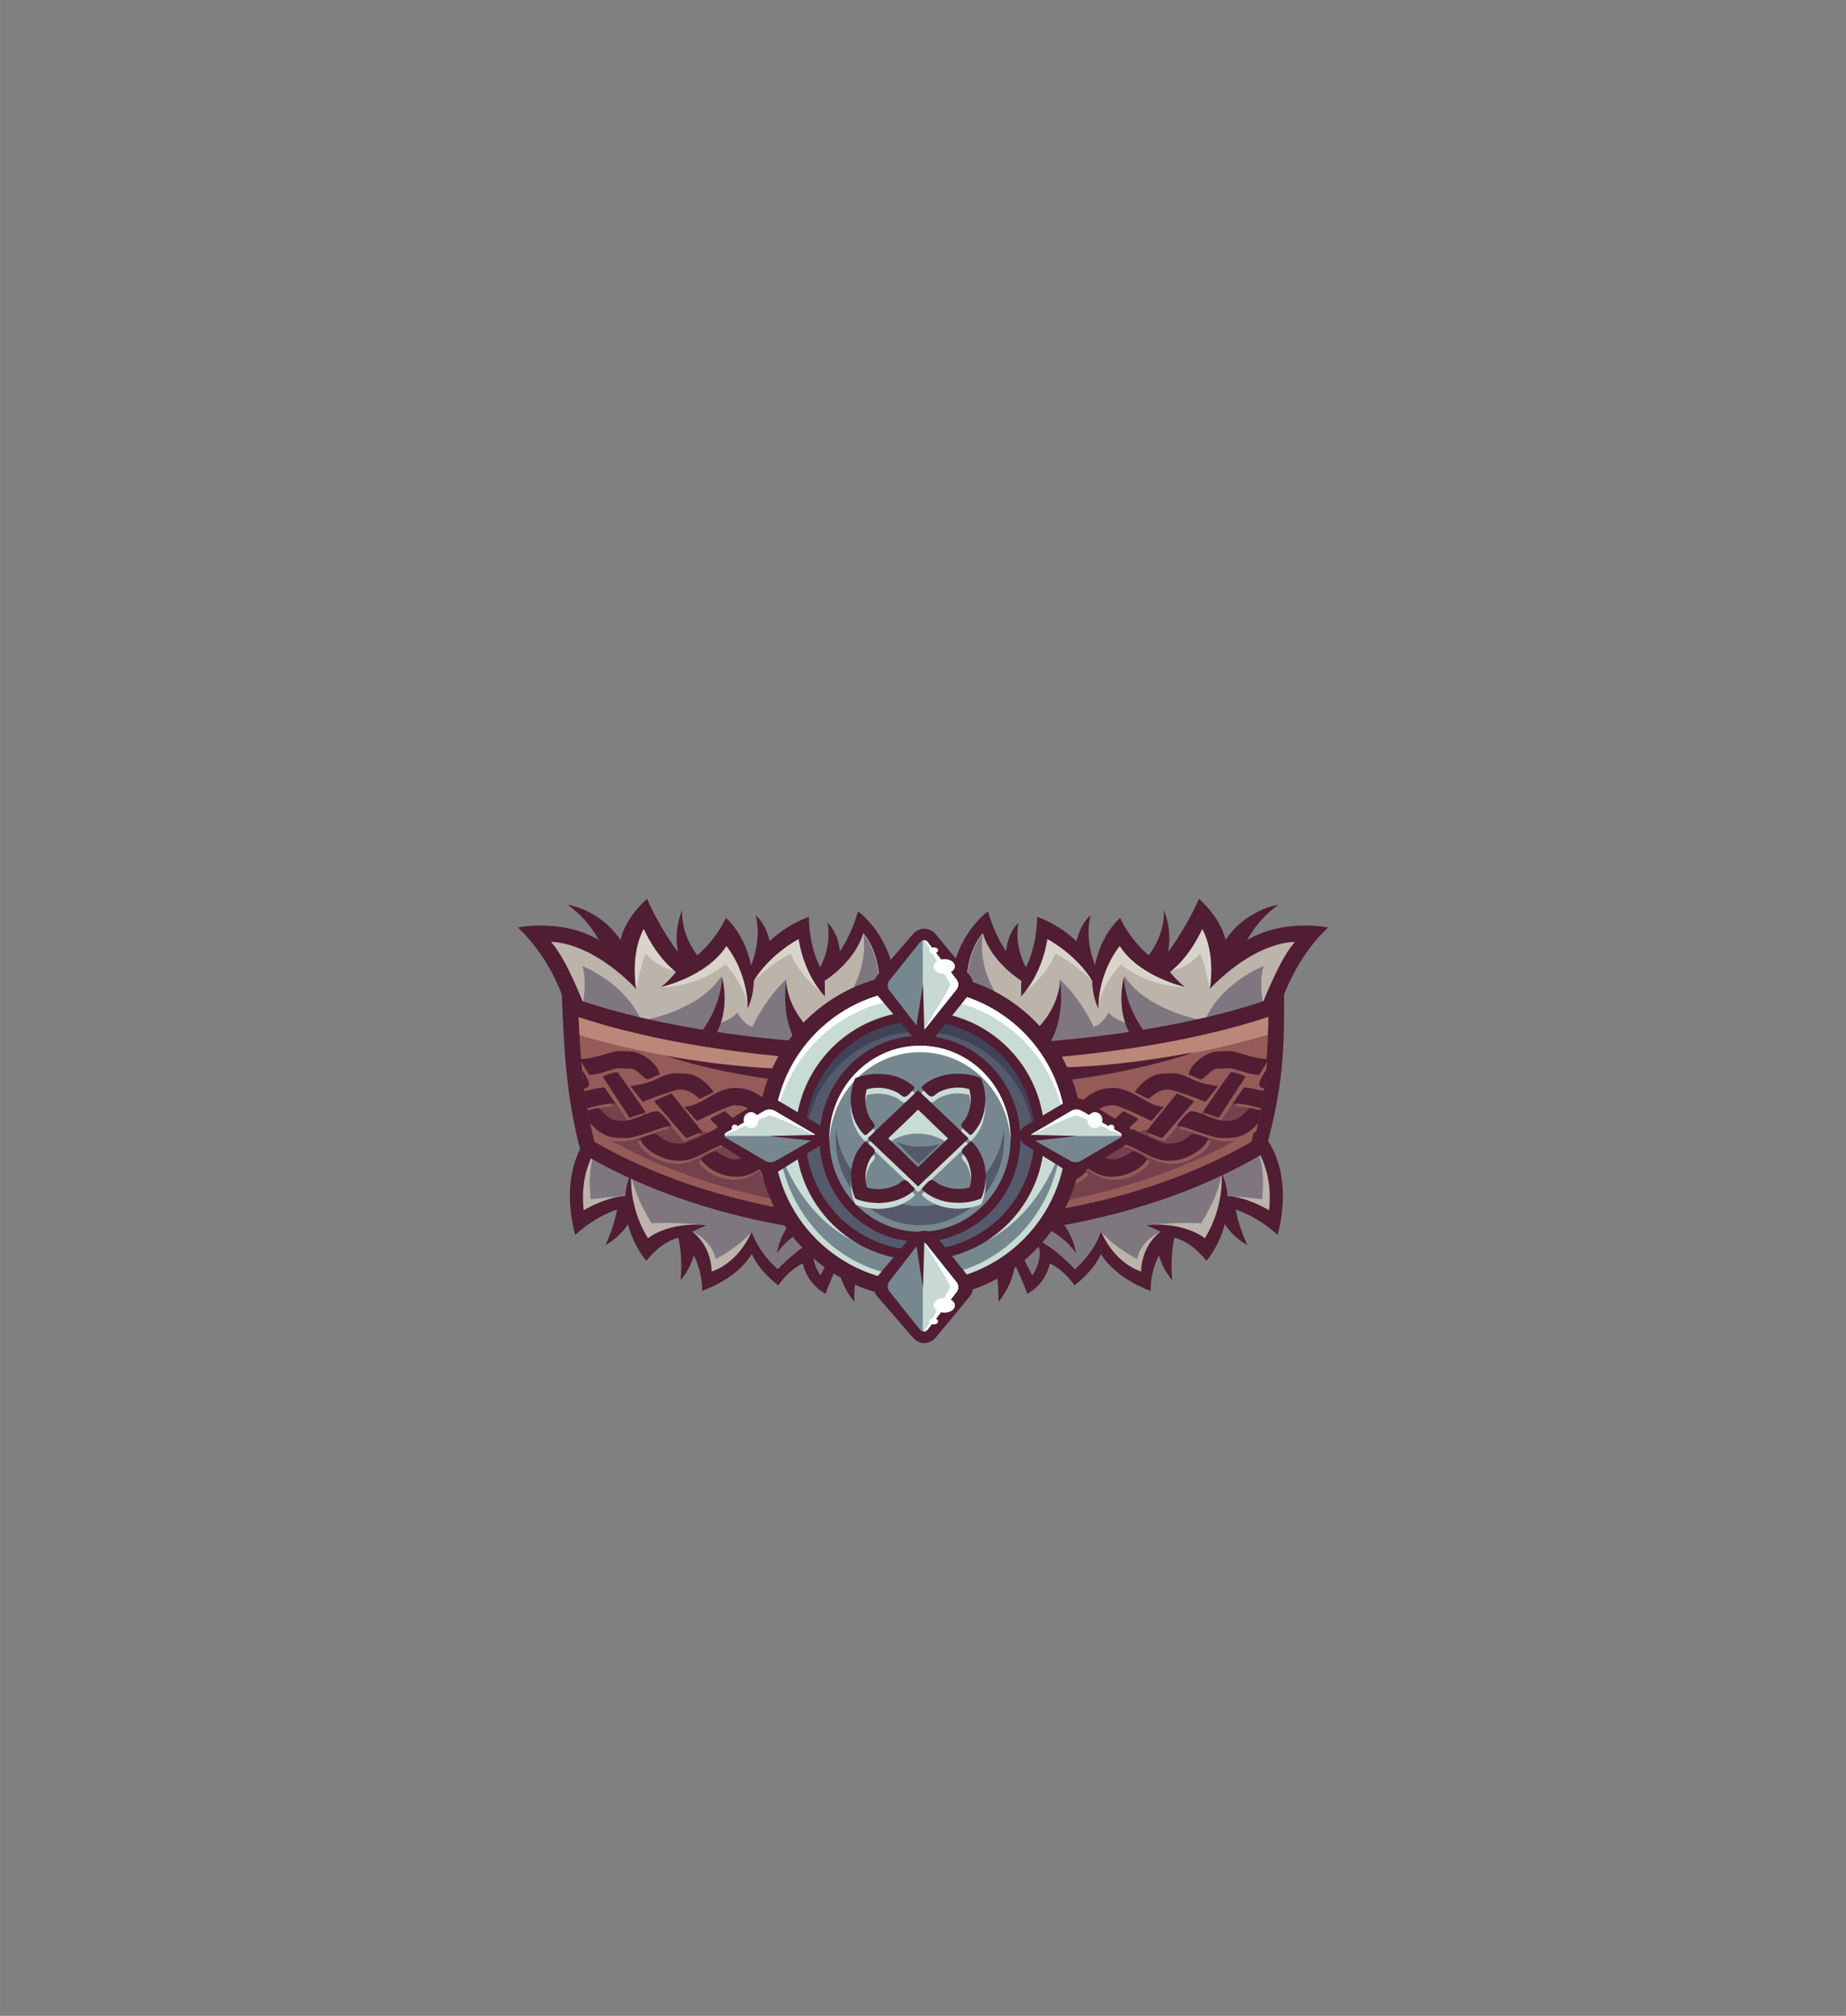 <?xml version="1.0" encoding="UTF-8"?>
<!DOCTYPE svg PUBLIC "-//W3C//DTD SVG 1.1//EN" "http://www.w3.org/Graphics/SVG/1.1/DTD/svg11.dtd">
<!-- Creator: CorelDRAW -->
<svg xmlns="http://www.w3.org/2000/svg" xml:space="preserve" width="161.908mm" height="176.792mm" style="shape-rendering:geometricPrecision; text-rendering:geometricPrecision; image-rendering:optimizeQuality; fill-rule:evenodd; clip-rule:evenodd"
viewBox="0 0 7.906 8.633"
 xmlns:xlink="http://www.w3.org/1999/xlink">
 <rect x="0" y="0" width="7.906" height="8.633" fill="#808080" stroke="none"/>
 <defs>
  <style type="text/css">
   <![CDATA[
    .fil0 {fill:none}
    .fil12 {fill:#404358}
    .fil1 {fill:#501D33}
    .fil11 {fill:#545A6B}
    .fil6 {fill:#75414C}
    .fil9 {fill:#778790}
    .fil3 {fill:#7F777F}
    .fil13 {fill:#94B1B7}
    .fil5 {fill:#955B58}
    .fil7 {fill:#BB8778}
    .fil2 {fill:#BCB4AB}
    .fil14 {fill:#C8D8D3}
    .fil8 {fill:#C9DCD3}
    .fil4 {fill:#D9D4CA}
    .fil10 {fill:white}
   ]]>
  </style>
 </defs>
 <g id="Layer_x0020_1">
  <rect class="fil0" width="7.906" height="8.633"/>
  <g id="_111488232">
   <g>
    <g>
     <path id="_111628200" class="fil1" d="M5.287 5.132c0,0 -0.001,0.078 0.055,0.2 0,0 -0.097,-0.048 -0.122,-0.15 -0.025,-0.102 0.067,-0.05 0.067,-0.05z"/>
     <path id="_111628128" class="fil1" d="M5.037 5.275c0,0 -0.028,0.073 -0.017,0.207 0,0 -0.074,-0.08 -0.063,-0.185 0.011,-0.105 0.08,-0.022 0.08,-0.022z"/>
     <path id="_111628056" class="fil1" d="M4.352 5.281c0,0 0.029,0.169 -0.076,0.294 0,0 0.006,-0.124 -0.037,-0.254l0.053 -0.034 0.06 -0.007z"/>
     <path id="_111627984" class="fil1" d="M5.406 4.854c0,0 0.142,0.138 0.066,0.435 0,0 -0.093,-0.091 -0.214,-0.119 0,0 -0.004,0.122 -0.091,0.23 0,0 -0.067,-0.092 -0.153,-0.102 0,0 -0.089,0.098 -0.086,0.23 0,0 -0.147,-0.048 -0.213,-0.158 0,0 -0.021,0.062 -0.113,0.135 0,0 -0.038,-0.061 -0.106,-0.095 0,0 -0.01,0.081 -0.096,0.131 0,0 -0.07,-0.193 -0.163,-0.311 -0.093,-0.118 0.901,-0.51 1.171,-0.377z"/>
     <path id="_111627912" class="fil2" d="M5.349 4.878c0,0 0.109,0.1 0.086,0.305 0,0 -0.087,-0.054 -0.177,-0.062 0,0 -0.002,-0.054 -0.027,-0.101 0,0 0.018,0.138 -0.071,0.283 0,0 -0.081,-0.071 -0.255,-0.057l0.065 0.029c0,0 -0.079,0.052 -0.083,0.17 0,0 -0.109,-0.028 -0.172,-0.172 0,0 -0.024,0.084 -0.111,0.161 0,0 -0.085,-0.092 -0.169,-0.13 0,0 0.046,0.068 -0.014,0.156l-0.074 -0.144 0.012 -0.141 0.404 -0.196c0,0 0.542,-0.113 0.587,-0.102z"/>
     <path id="_111627840" class="fil3" d="M5.349 4.878c0,0 0.08,0.053 0.056,0.258 0,0 -0.058,-0.007 -0.147,-0.015 0,0 -0.002,-0.054 -0.027,-0.101 0,0 0.003,0.074 -0.087,0.219 0,0 -0.065,-0.007 -0.239,0.007l0.065 0.029c0,0 -0.082,0.033 -0.1,0.117 0,0 -0.093,-0.046 -0.155,-0.118 0,0 -0.024,0.084 -0.111,0.161 0,0 -0.085,-0.092 -0.169,-0.13 0,0 0.046,0.068 -0.014,0.156l-0.074 -0.144 0.012 -0.141 0.404 -0.196c0,0 0.542,-0.113 0.587,-0.102z"/>
     <path id="_111494712" class="fil1" d="M4.55 5.237c0,0 0.045,0.048 0.059,0.132 0,0 -0.029,-0.055 -0.115,-0.102l0.015 -0.033 0.041 0.003z"/>
    </g>
    <g>
     <path id="_111494616" class="fil1" d="M2.648 5.132c0,0 0.001,0.078 -0.055,0.2 0,0 0.097,-0.048 0.122,-0.15 0.025,-0.102 -0.067,-0.05 -0.067,-0.05z"/>
     <path id="_111494544" class="fil1" d="M2.898 5.275c0,0 0.028,0.073 0.017,0.207 0,0 0.074,-0.08 0.063,-0.185 -0.011,-0.105 -0.08,-0.022 -0.08,-0.022z"/>
     <path id="_111494472" class="fil1" d="M3.583 5.281c0,0 -0.029,0.169 0.076,0.294 0,0 -0.006,-0.124 0.037,-0.254l-0.053 -0.034 -0.06 -0.007z"/>
     <path id="_111494400" class="fil1" d="M2.529 4.854c0,0 -0.142,0.138 -0.066,0.435 0,0 0.093,-0.091 0.214,-0.119 0,0 0.004,0.122 0.091,0.23 0,0 0.067,-0.092 0.153,-0.102 0,0 0.089,0.098 0.086,0.23 0,0 0.147,-0.048 0.213,-0.158 0,0 0.021,0.062 0.113,0.135 0,0 0.038,-0.061 0.106,-0.095 0,0 0.01,0.081 0.096,0.131 0,0 0.07,-0.193 0.163,-0.311 0.093,-0.118 -0.901,-0.51 -1.171,-0.377z"/>
     <path id="_111494328" class="fil2" d="M2.586 4.878c0,0 -0.109,0.1 -0.086,0.305 0,0 0.087,-0.054 0.177,-0.062 0,0 0.002,-0.054 0.027,-0.101 0,0 -0.018,0.138 0.071,0.283 0,0 0.081,-0.071 0.255,-0.057l-0.065 0.029c0,0 0.079,0.052 0.083,0.17 0,0 0.109,-0.028 0.172,-0.172 0,0 0.024,0.084 0.111,0.161 0,0 0.085,-0.092 0.169,-0.13 0,0 -0.046,0.068 0.014,0.156l0.074 -0.144 -0.012 -0.141 -0.404 -0.196c0,0 -0.542,-0.113 -0.587,-0.102z"/>
     <path id="_111494256" class="fil3" d="M2.586 4.878c0,0 -0.08,0.053 -0.056,0.258 0,0 0.058,-0.007 0.147,-0.015 0,0 0.002,-0.054 0.027,-0.101 0,0 -0.003,0.074 0.087,0.219 0,0 0.065,-0.007 0.239,0.007l-0.065 0.029c0,0 0.082,0.033 0.1,0.117 0,0 0.093,-0.046 0.155,-0.118 0,0 0.024,0.084 0.111,0.161 0,0 0.085,-0.092 0.169,-0.13 0,0 -0.046,0.068 0.014,0.156l0.074 -0.144 -0.012 -0.141 -0.404 -0.196c0,0 -0.542,-0.113 -0.587,-0.102z"/>
     <path id="_111494184" class="fil1" d="M3.386 5.237c0,0 -0.045,0.048 -0.059,0.132 0,0 0.029,-0.055 0.115,-0.102l-0.015 -0.033 -0.041 0.003z"/>
    </g>
   </g>
   <g>
    <g>
     <path id="_111494064" class="fil1" d="M5.292 4.156c0,0 0.027,-0.17 0.183,-0.281 0,0 -0.17,0.02 -0.26,0.208l-0.006 0.074 0.083 -0.002z"/>
     <path id="_111493992" class="fil1" d="M4.407 4.166c0,0 -0.068,-0.098 -0.045,-0.214 0,0 -0.064,0.052 -0.053,0.177 0.011,0.124 0.086,0.056 0.098,0.038z"/>
     <path id="_111493920" class="fil1" d="M4.975 4.164c0,0 0.068,-0.123 0.009,-0.268 0,0 0.015,0.116 -0.094,0.23l0.039 0.035 0.046 0.003z"/>
     <path id="_111493848" class="fil1" d="M4.691 4.137c0,0 -0.049,-0.115 -0.02,-0.217 0,0 -0.053,0.039 -0.066,0.142 -0.013,0.103 0.083,0.099 0.086,0.076z"/>
     <path id="_111493776" class="fil1" d="M5.483 4.309c0,0 0.05,-0.191 0.205,-0.337 0,0 -0.267,-0.057 -0.436,0.125 0,0 0.03,-0.112 -0.117,-0.248 0,0 -0.06,0.145 -0.17,0.276 0,0 -0.104,-0.061 -0.168,-0.194 0,0 -0.08,0.066 -0.108,0.204 0,0 -0.058,-0.136 -0.247,-0.209 0,0 0.002,0.126 -0.054,0.227 0,0 -0.097,-0.048 -0.157,-0.25 0,0 -0.158,0.111 -0.161,0.347l-0.017 0.309 0.339 0.082 0.424 -0.023 0.669 -0.309z"/>
     <path id="_111493704" class="fil2" d="M5.405 4.303c0,0 0.081,-0.21 0.142,-0.269 0,0 -0.158,-0.01 -0.361,0.196l-0.005 0.007c0,0 0.028,-0.146 -0.032,-0.258 0,0 -0.049,0.116 -0.138,0.184 0,0 0.03,0.038 0.064,0.064 0,0 -0.195,-0.043 -0.28,-0.175 0,0 -0.09,0.106 -0.091,0.267 0,0 -0.026,-0.05 -0.026,-0.117 0,0 -0.055,-0.102 -0.192,-0.18 0,0 -0.018,0.145 -0.113,0.245l0.001 -0.067c0,0 -0.129,-0.079 -0.165,-0.204 0,0 -0.093,0.094 -0.064,0.295 0.03,0.201 0.262,0.23 0.262,0.23l0.476 -0.003 0.521 -0.215z"/>
     <path id="_111493632" class="fil4" d="M4.677 4.2c-0.009,-0.016 -0.066,-0.107 -0.191,-0.178 0,0 -0.016,0.127 -0.095,0.225 0.102,-0.083 0.128,-0.163 0.128,-0.163 0.071,0.034 0.137,0.095 0.159,0.116z"/>
     <path id="_111493560" class="fil4" d="M5.07 4.226c-0.033,-0.008 -0.198,-0.055 -0.274,-0.174 0,0 -0.084,0.1 -0.091,0.253 0.016,-0.093 0.095,-0.175 0.095,-0.175 0.121,0.095 0.251,0.097 0.27,0.097z"/>
     <path id="_111493488" class="fil4" d="M5.183 4.222c0.005,-0.04 0.014,-0.153 -0.034,-0.243 0,0 -0.047,0.11 -0.131,0.178 0.074,-0.014 0.122,-0.074 0.122,-0.074 0.025,0.056 0.039,0.146 0.039,0.146 0.001,-0.002 0.003,-0.005 0.004,-0.007z"/>
     <path id="_111493416" class="fil3" d="M5.405 4.303c0,0 0.001,-0.004 0.004,-0.01 -0.006,-0.033 -0.014,-0.101 0.003,-0.156 0,0 -0.183,0.071 -0.252,0.234 0,0 -0.245,-0.037 -0.344,-0.191 0,0 -0.031,0.111 0.017,0.203 0,0 -0.054,-0.01 -0.085,-0.047 0,0 -0.026,0.052 -0.064,0.061 0,0 -0.055,-0.12 -0.146,-0.204 0,0 0.018,0.163 -0.086,0.263 0,0 -0.278,-0.183 -0.244,-0.455 -0.017,0.02 -0.086,0.114 -0.06,0.291 0.03,0.201 0.262,0.23 0.262,0.23l0.476 -0.003 0.521 -0.215z"/>
     <path id="_111493344" class="fil1" d="M4.502 4.456c0,0 0.059,-0.094 0.038,-0.256 0,0 -0.001,0.122 -0.118,0.224l0.031 0.048 0.048 -0.016z"/>
     <path id="_111493272" class="fil1" d="M4.814 4.183c0,0 -0.039,0.133 0.027,0.247l0.06 -0.013c0,0 -0.081,-0.099 -0.088,-0.234z"/>
    </g>
    <g>
     <path id="_111493176" class="fil1" d="M2.614 4.156c0,0 -0.027,-0.17 -0.183,-0.281 0,0 0.17,0.02 0.26,0.208l0.006 0.074 -0.083 -0.002z"/>
     <path id="_111493104" class="fil1" d="M3.499 4.166c0,0 0.068,-0.098 0.045,-0.214 0,0 0.064,0.052 0.053,0.177 -0.011,0.124 -0.086,0.056 -0.098,0.038z"/>
     <path id="_111493032" class="fil1" d="M2.931 4.164c0,0 -0.068,-0.123 -0.009,-0.268 0,0 -0.015,0.116 0.094,0.23l-0.039 0.035 -0.046 0.003z"/>
     <path id="_111492960" class="fil1" d="M3.216 4.137c0,0 0.049,-0.115 0.02,-0.217 0,0 0.053,0.039 0.066,0.142 0.013,0.103 -0.083,0.099 -0.086,0.076z"/>
     <path id="_111492888" class="fil1" d="M2.423 4.309c0,0 -0.05,-0.191 -0.205,-0.337 0,0 0.267,-0.057 0.436,0.125 0,0 -0.03,-0.112 0.117,-0.248 0,0 0.06,0.145 0.17,0.276 0,0 0.104,-0.061 0.168,-0.194 0,0 0.08,0.066 0.108,0.204 0,0 0.058,-0.136 0.247,-0.209 0,0 -0.002,0.126 0.054,0.227 0,0 0.097,-0.048 0.157,-0.25 0,0 0.158,0.111 0.161,0.347l0.017 0.309 -0.339 0.082 -0.424 -0.023 -0.669 -0.309z"/>
     <path id="_111492816" class="fil2" d="M2.501 4.303c0,0 -0.081,-0.21 -0.142,-0.269 0,0 0.158,-0.01 0.361,0.196l0.005 0.007c0,0 -0.028,-0.146 0.032,-0.258 0,0 0.049,0.116 0.138,0.184 0,0 -0.03,0.038 -0.064,0.064 0,0 0.195,-0.043 0.28,-0.175 0,0 0.09,0.106 0.091,0.267 0,0 0.026,-0.05 0.026,-0.117 0,0 0.055,-0.102 0.192,-0.18 0,0 0.018,0.145 0.113,0.245l-0.001 -0.067c0,0 0.129,-0.079 0.165,-0.204 0,0 0.093,0.094 0.064,0.295 -0.03,0.201 -0.262,0.23 -0.262,0.23l-0.476 -0.003 -0.521 -0.215z"/>
     <path id="_111492744" class="fil4" d="M3.229 4.2c0.009,-0.016 0.066,-0.107 0.191,-0.178 0,0 0.016,0.127 0.095,0.225 -0.102,-0.083 -0.128,-0.163 -0.128,-0.163 -0.071,0.034 -0.137,0.095 -0.159,0.116z"/>
     <path id="_111492672" class="fil4" d="M2.837 4.226c0.033,-0.008 0.198,-0.055 0.274,-0.174 0,0 0.084,0.1 0.091,0.253 -0.016,-0.093 -0.095,-0.175 -0.095,-0.175 -0.121,0.095 -0.251,0.097 -0.27,0.097z"/>
     <path id="_111492600" class="fil4" d="M2.723 4.222c-0.005,-0.04 -0.014,-0.153 0.034,-0.243 0,0 0.047,0.11 0.131,0.178 -0.074,-0.014 -0.122,-0.074 -0.122,-0.074 -0.025,0.056 -0.039,0.146 -0.039,0.146 -0.001,-0.002 -0.003,-0.005 -0.004,-0.007z"/>
     <path id="_111492528" class="fil3" d="M2.501 4.303c0,0 -0.001,-0.004 -0.004,-0.01 0.006,-0.033 0.014,-0.101 -0.003,-0.156 0,0 0.183,0.071 0.252,0.234 0,0 0.245,-0.037 0.344,-0.191 0,0 0.031,0.111 -0.017,0.203 0,0 0.054,-0.01 0.085,-0.047 0,0 0.026,0.052 0.064,0.061 0,0 0.055,-0.12 0.146,-0.204 0,0 -0.018,0.163 0.086,0.263 0,0 0.278,-0.183 0.244,-0.455 0.017,0.02 0.086,0.114 0.06,0.291 -0.03,0.201 -0.262,0.23 -0.262,0.23l-0.476 -0.003 -0.521 -0.215z"/>
     <path id="_111492456" class="fil1" d="M3.405 4.456c0,0 -0.059,-0.094 -0.038,-0.256 0,0 0.001,0.122 0.118,0.224l-0.031 0.048 -0.048 -0.016z"/>
     <path id="_111492384" class="fil1" d="M3.092 4.183c0,0 0.039,0.133 -0.027,0.247l-0.06 -0.013c0,0 0.081,-0.099 0.088,-0.234z"/>
    </g>
   </g>
   <g>
    <path id="_111492264" class="fil1" d="M5.5 4.256c-0.788,0.301 -2.306,0.301 -3.094,0 0.01,0.254 0.02,0.445 0.082,0.68 0.813,0.486 2.116,0.486 2.929,0 0.068,-0.241 0.086,-0.398 0.082,-0.68z"/>
    <path id="_111492192" class="fil5" d="M5.432 4.354c-0.001,0.098 -0.006,0.195 -0.02,0.292 -0.012,0.083 -0.031,0.163 -0.053,0.244 -0.785,0.454 -2.027,0.454 -2.813,0 -0.022,-0.087 -0.038,-0.174 -0.048,-0.263 -0.011,-0.09 -0.016,-0.181 -0.02,-0.271 0.794,0.263 2.162,0.262 2.954,-0.001z"/>
    <path id="_111492120" class="fil6" d="M5.377 4.677c-0.011,0.062 -0.026,0.122 -0.043,0.182 -0.775,0.455 -1.994,0.454 -2.762,0 -0.015,-0.059 -0.028,-0.119 -0.037,-0.179 0.794,0.369 2.029,0.365 2.842,-0.003z"/>
    <g>
     <path id="_111492048" class="fil5" d="M2.498 4.619c0.015,0.026 0.023,0.044 0.007,0.053 -0.002,-0.015 -0.004,-0.03 -0.006,-0.045l-0.001 -0.008zm0.038 0.225c-0.006,-0.026 -0.011,-0.052 -0.016,-0.078l0.033 -0.007c0.034,0.023 0.034,0.052 0.097,0.055l0.011 0c0.041,0.002 0.112,-0.043 0.144,-0.041 0.016,0.001 0.053,0.048 0.061,0.061 -0.061,0.011 -0.15,0.057 -0.202,0.054l-0.026 -0.001c-0.043,-0.002 -0.075,-0.019 -0.1,-0.042zm-0.018 -0.088c-0.004,-0.024 -0.008,-0.049 -0.012,-0.073 0.025,-0.006 0.05,-0.012 0.074,-0.013l0.047 0.069c-0.031,-0.001 -0.073,0.008 -0.108,0.017zm-0.024 -0.172c-0.001,-0.012 -0.002,-0.024 -0.004,-0.037 0.062,-0.004 0.12,-0.036 0.162,-0.034l0.042 0.002c0.048,0.002 0.12,0.058 0.122,0.1 -0.019,0.003 -0.041,0.019 -0.053,0.019 -0.013,-0.001 -0.045,-0.044 -0.066,-0.045l-0.047 -0.002c-0.038,-0.002 -0.078,0.027 -0.136,0.028l-0.019 -0.031zm1.331 0.234c0.056,0.041 0.127,0.053 0.19,0.086 -0.004,0.012 -0.038,0.056 -0.045,0.056 -0.04,-0.002 -0.15,-0.069 -0.193,-0.083l0.048 -0.059zm0.067 -0.114l0.016 0.001c0.03,0.001 0.058,0.014 0.079,0.025l-0.035 0.056 -0.057 -0.009c-0.073,-0.012 -0.132,0.121 -0.168,0.119 -0.018,-0.001 -0.06,-0.024 -0.067,-0.035 0.021,-0.026 0.072,-0.058 0.101,-0.094 0.028,-0.034 0.074,-0.067 0.132,-0.065zm-0.052 0.291c0.009,0.006 0.039,0.014 0.049,0.015 0.046,0.002 0.081,-0.02 0.1,-0.05 0.019,-0.029 0.052,-0.056 0.069,-0.087l0.083 0.022c-0.018,0.025 -0.079,0.098 -0.101,0.121 -0.037,0.038 -0.082,0.071 -0.154,0.068 -0.037,-0.002 -0.069,-0.016 -0.093,-0.03l-0.004 -0.004 0.051 -0.054zm-0.262 0.01c0.012,0.008 0.026,0.018 0.043,0.019l0.037 0.002c0.06,0.003 0.129,-0.116 0.152,-0.115 0.029,0.001 0.045,0.021 0.073,0.024 -0.009,0.03 -0.072,0.069 -0.095,0.095 -0.025,0.029 -0.075,0.071 -0.123,0.069l-0.053 -0.002c-0.038,-0.002 -0.068,-0.027 -0.095,-0.043l0.061 -0.049zm-0.012 -0.057l-0.006 0.016 0.005 0 0.001 -0.016zm-0.069 0.018c0.022,0.001 0.037,0.034 0.055,0.025l-0.043 -0.04c0.016,-0.007 0.017,-0.001 0.031,-0.01 0.006,-0.004 0.017,-0.019 0.023,-0.019 0.014,0.001 0.015,0.008 0.021,0.017l-0.01 0.017 0.025 -0.017 0.026 0.011c-0.006,0.02 -0.087,0.08 -0.114,0.079 -0.003,0.011 -0.016,0.031 -0.028,0.03 -0.012,-0.001 -0.015,-0.004 -0.015,-0.016l0.005 0 -0.003 -0.058c0,-0.006 0.016,-0.02 0.027,-0.02zm0.148 -0.246c0.029,0.001 0.089,0.015 0.088,0.041 -0.001,0.013 -0.014,0.019 -0.024,0.032l-0.052 -0.048 0 -0.006 -0.016 0.015 0.006 -0.001 0.053 0.049 -0.006 0.001 -0.063 -0.015 2.92986e-005 -0.013 -0.036 -0.01c0.003,0.004 0.01,0.013 0.01,0.016 -0.001,0.011 -0.023,0.031 -0.028,0.029l-0.027 0.001 0.011 0.016c-0.009,0.013 -0.072,0.071 -0.087,0.07 -0.011,-0 -0.06,-0.036 -0.066,-0.045 0.076,-0.017 0.128,-0.137 0.237,-0.132zm-0.023 0.162l-0.006 0.016 0.005 0 0.001 -0.016zm-0.044 -0.042l0.054 0.048 0.003 -0.02 0.128 0.068 -0.045 0.05c-0.039,-0.003 -0.132,-0.074 -0.149,-0.102l-0.013 0.003 -0.019 -0.015 0.041 -0.032zm-0.18 -0.131c0.041,0.002 0.099,0.028 0.115,0.054l-0.051 0.044c-0.005,-0.003 -0.043,-0.023 -0.046,-0.023l-0.032 -0.001c-0.036,-0.002 -0.123,0.069 -0.161,0.087l-0.056 -0.049c0.001,-0.001 0.094,-0.054 0.108,-0.064 0.033,-0.022 0.067,-0.05 0.123,-0.047zm0.003 0.306c0.016,0.001 0.021,0.006 0.031,0.012 0.003,-0.024 0.008,-0.025 0.033,-0.025l-0.001 0.026c-0.001,0.013 -0.002,0.013 -0.006,0.021l0.009 0.026 -0.018 0.008 -0.041 -0.042 -0.031 -0.021 0.004 -0.006 0.021 0.001zm-0.088 -0.025c0.01,0 0.027,0.02 0.053,0.026l0.019 0.028 0.005 -0.003 -0.003 0.03 0.015 -0.016 0.023 0.034 -0.063 -0.003c-0.036,-0.002 -0.094,-0.037 -0.108,-0.057 0.004,-0.005 0.055,-0.04 0.06,-0.04zm0.023 -0.178l0.172 0.129 -0.004 0.005c-0.066,-0.003 -0.031,0.036 -0.054,0.035 -0.016,-0.001 -0.155,-0.107 -0.167,-0.127l0.053 -0.041zm-0.24 -0.041l0.153 0.145 -0.061 0.038 -0.154 -0.146 0.001 -0.006 0.061 -0.031zm-0.039 0.172c0,2.44155e-005 0.043,0.033 0.077,0.035 0.069,0.003 0.133,-0.079 0.172,-0.077 0.004,0 0.058,0.035 0.067,0.04 -0.008,0.011 -0.087,0.053 -0.107,0.065 -0.038,0.023 -0.07,0.049 -0.129,0.046 -0.064,-0.003 -0.12,-0.036 -0.144,-0.075 0.008,-0.01 0.048,-0.035 0.065,-0.034zm0.091 -0.27l0.01 0c0.048,0.002 0.101,0.035 0.118,0.063 -0.008,0.011 -0.043,0.04 -0.06,0.04 -0.004,-0 -0.023,-0.027 -0.062,-0.029l-0.016 -0.001c-0.022,-0.001 -0.134,0.054 -0.162,0.068l-0.054 -0.062c0.072,0.002 0.133,-0.084 0.225,-0.08zm-0.266 -0.064l0.047 0.002c0.051,0.002 0.098,0.047 0.118,0.079l-0.059 0.029c-0.023,-0.017 -0.041,-0.039 -0.082,-0.04l-0.005 -0c-0.016,-0.001 -0.136,0.043 -0.157,0.053l-0.053 -0.067c0.035,-0.007 0.067,-0.011 0.099,-0.025 0.026,-0.011 0.06,-0.032 0.093,-0.03zm-0.015 0.087l0.132 0.164 -0.069 0.028 -0.137 -0.158 0.004 -0.004 0.069 -0.03zm-0.07 0.173c0.016,0.001 0.033,0.038 0.093,0.041l0.021 0.001c0.017,0.001 0.124,-0.052 0.145,-0.063l0.06 0.061c-0.064,0.003 -0.137,0.078 -0.219,0.075l-0.016 -0.001c-0.059,-0.003 -0.139,-0.052 -0.149,-0.096 0.02,-0.004 0.045,-0.019 0.064,-0.018zm-0.162 -0.265c0.002,7.32466e-005 0.11,0.154 0.121,0.173l-0.069 0.023 -0.115 -0.177c0.012,-0.006 0.047,-0.019 0.064,-0.018z"/>
     <path id="_111491976" class="fil1" d="M2.493 4.581l0.003 0.005c0.025,0.041 0.043,0.068 0.006,0.075 -0.002,-0.011 -0.003,-0.023 -0.004,-0.034 -0.002,-0.015 -0.004,-0.031 -0.005,-0.046zm0.035 0.231c-0.004,-0.019 -0.008,-0.038 -0.011,-0.057l0.045 -0.01c0.034,0.023 0.034,0.052 0.097,0.055l0.011 0c0.041,0.002 0.112,-0.043 0.144,-0.041 0.016,0.001 0.053,0.048 0.061,0.061 -0.061,0.011 -0.15,0.057 -0.202,0.054l-0.026 -0.001c-0.054,-0.002 -0.09,-0.029 -0.117,-0.061zm-0.013 -0.066c-0.004,-0.024 -0.008,-0.049 -0.012,-0.073 0.029,-0.007 0.058,-0.015 0.086,-0.016l0.047 0.069c-0.035,-0.002 -0.084,0.011 -0.121,0.02zm-0.026 -0.198l-0.001 -0.013c0.066,0 0.129,-0.036 0.173,-0.034l0.042 0.002c0.048,0.002 0.12,0.058 0.122,0.1 -0.019,0.003 -0.041,0.019 -0.053,0.019 -0.013,-0.001 -0.045,-0.044 -0.066,-0.045l-0.047 -0.002c-0.038,-0.002 -0.078,0.027 -0.136,0.028l-0.033 -0.054zm1.345 0.257c0.056,0.041 0.127,0.053 0.19,0.086 -0.004,0.012 -0.038,0.056 -0.045,0.056 -0.04,-0.002 -0.15,-0.069 -0.193,-0.083l0.048 -0.059zm0.067 -0.114l0.016 0.001c0.03,0.001 0.058,0.014 0.079,0.025l-0.035 0.056 -0.057 -0.009c-0.073,-0.012 -0.132,0.121 -0.168,0.119 -0.018,-0.001 -0.06,-0.024 -0.067,-0.035 0.021,-0.026 0.072,-0.058 0.101,-0.094 0.028,-0.034 0.074,-0.067 0.132,-0.065zm-0.052 0.291c0.009,0.006 0.039,0.014 0.049,0.015 0.046,0.002 0.081,-0.02 0.1,-0.05 0.019,-0.029 0.052,-0.056 0.069,-0.087l0.083 0.022c-0.018,0.025 -0.079,0.098 -0.101,0.121 -0.037,0.038 -0.082,0.071 -0.154,0.068 -0.037,-0.002 -0.069,-0.016 -0.093,-0.03l-0.004 -0.004 0.051 -0.054zm-0.262 0.01c0.012,0.008 0.026,0.018 0.043,0.019l0.037 0.002c0.06,0.003 0.129,-0.116 0.152,-0.115 0.029,0.001 0.045,0.021 0.073,0.024 -0.009,0.03 -0.072,0.069 -0.095,0.095 -0.025,0.029 -0.075,0.071 -0.123,0.069l-0.053 -0.002c-0.038,-0.002 -0.068,-0.027 -0.095,-0.043l0.061 -0.049zm-0.012 -0.057l-0.006 0.016 0.005 0 0.001 -0.016zm-0.069 0.018c0.022,0.001 0.037,0.034 0.055,0.025l-0.043 -0.04c0.016,-0.007 0.017,-0.001 0.031,-0.01 0.006,-0.004 0.017,-0.019 0.023,-0.019 0.014,0.001 0.015,0.008 0.021,0.017l-0.01 0.017 0.025 -0.017 0.026 0.011c-0.006,0.02 -0.087,0.08 -0.114,0.079 -0.003,0.011 -0.016,0.031 -0.028,0.03 -0.012,-0.001 -0.015,-0.004 -0.015,-0.016l0.005 0 -0.003 -0.058c0,-0.006 0.016,-0.02 0.027,-0.02zm0.148 -0.246c0.029,0.001 0.089,0.015 0.088,0.041 -0.001,0.013 -0.014,0.019 -0.024,0.032l-0.052 -0.048 0 -0.006 -0.016 0.015 0.006 -0.001 0.053 0.049 -0.006 0.001 -0.063 -0.015 3.41817e-005 -0.013 -0.036 -0.01c0.003,0.004 0.01,0.013 0.01,0.016 -0.001,0.011 -0.023,0.031 -0.028,0.029l-0.027 0.001 0.011 0.016c-0.009,0.013 -0.072,0.071 -0.087,0.07 -0.011,-0 -0.06,-0.036 -0.066,-0.045 0.076,-0.017 0.128,-0.137 0.237,-0.132zm-0.023 0.162l-0.006 0.016 0.005 0 0.001 -0.016zm-0.044 -0.042l0.054 0.048 0.003 -0.02 0.128 0.068 -0.045 0.05c-0.039,-0.003 -0.132,-0.074 -0.149,-0.102l-0.013 0.003 -0.019 -0.015 0.041 -0.032zm-0.18 -0.131c0.041,0.002 0.099,0.028 0.115,0.054l-0.051 0.044c-0.005,-0.003 -0.043,-0.023 -0.046,-0.023l-0.032 -0.001c-0.036,-0.002 -0.123,0.069 -0.161,0.087l-0.056 -0.049c0.001,-0.001 0.094,-0.054 0.108,-0.064 0.033,-0.022 0.067,-0.05 0.123,-0.047zm0.003 0.306c0.016,0.001 0.021,0.006 0.031,0.012 0.003,-0.024 0.008,-0.025 0.033,-0.025l-0.001 0.026c-0.001,0.013 -0.002,0.013 -0.006,0.021l0.009 0.026 -0.018 0.008 -0.041 -0.042 -0.031 -0.021 0.004 -0.006 0.021 0.001zm-0.088 -0.025c0.01,0 0.027,0.02 0.053,0.026l0.019 0.028 0.005 -0.003 -0.003 0.03 0.015 -0.016 0.023 0.034 -0.063 -0.003c-0.036,-0.002 -0.094,-0.037 -0.108,-0.057 0.004,-0.005 0.055,-0.04 0.06,-0.04zm0.023 -0.178l0.172 0.129 -0.004 0.005c-0.066,-0.003 -0.031,0.036 -0.054,0.035 -0.016,-0.001 -0.155,-0.107 -0.167,-0.127l0.053 -0.041zm-0.24 -0.041l0.153 0.145 -0.061 0.038 -0.154 -0.146 0.001 -0.006 0.061 -0.031zm-0.039 0.172c0,2.44155e-005 0.043,0.033 0.077,0.035 0.069,0.003 0.133,-0.079 0.172,-0.077 0.004,0 0.058,0.035 0.067,0.04 -0.008,0.011 -0.087,0.053 -0.107,0.065 -0.038,0.023 -0.07,0.049 -0.129,0.046 -0.064,-0.003 -0.12,-0.036 -0.144,-0.075 0.008,-0.01 0.048,-0.035 0.065,-0.034zm0.091 -0.27l0.01 0c0.048,0.002 0.101,0.035 0.118,0.063 -0.008,0.011 -0.043,0.04 -0.06,0.04 -0.004,-0 -0.023,-0.027 -0.062,-0.029l-0.016 -0.001c-0.022,-0.001 -0.134,0.054 -0.162,0.068l-0.054 -0.062c0.072,0.002 0.133,-0.084 0.225,-0.08zm-0.266 -0.064l0.047 0.002c0.051,0.002 0.098,0.047 0.118,0.079l-0.059 0.029c-0.023,-0.017 -0.041,-0.039 -0.082,-0.04l-0.005 -0c-0.016,-0.001 -0.136,0.043 -0.157,0.053l-0.053 -0.067c0.035,-0.007 0.067,-0.011 0.099,-0.025 0.026,-0.011 0.06,-0.032 0.093,-0.03zm-0.015 0.087l0.132 0.164 -0.069 0.028 -0.137 -0.158 0.004 -0.004 0.069 -0.03zm-0.07 0.173c0.016,0.001 0.033,0.038 0.093,0.041l0.021 0.001c0.017,0.001 0.124,-0.052 0.145,-0.063l0.06 0.061c-0.064,0.003 -0.137,0.078 -0.219,0.075l-0.016 -0.001c-0.059,-0.003 -0.139,-0.052 -0.149,-0.096 0.02,-0.004 0.045,-0.019 0.064,-0.018zm-0.162 -0.265c0.002,7.32466e-005 0.11,0.154 0.121,0.173l-0.069 0.023 -0.115 -0.177c0.012,-0.006 0.047,-0.019 0.064,-0.018z"/>
    </g>
    <g>
     <path id="_111491880" class="fil5" d="M5.419 4.619c-0.015,0.026 -0.023,0.044 -0.007,0.053 0.002,-0.015 0.004,-0.03 0.006,-0.045l0.001 -0.008zm-0.038 0.225c0.006,-0.026 0.011,-0.052 0.016,-0.078l-0.033 -0.007c-0.034,0.023 -0.034,0.052 -0.097,0.055l-0.011 0c-0.041,0.002 -0.112,-0.043 -0.144,-0.041 -0.016,0.001 -0.053,0.048 -0.061,0.061 0.061,0.011 0.15,0.057 0.202,0.054l0.026 -0.001c0.043,-0.002 0.075,-0.019 0.1,-0.042zm0.018 -0.088c0.004,-0.024 0.008,-0.049 0.012,-0.073 -0.025,-0.006 -0.05,-0.012 -0.074,-0.013l-0.047 0.069c0.031,-0.001 0.073,0.008 0.108,0.017zm0.024 -0.172c0.001,-0.012 0.002,-0.024 0.004,-0.037 -0.062,-0.004 -0.12,-0.036 -0.162,-0.034l-0.042 0.002c-0.048,0.002 -0.12,0.058 -0.122,0.1 0.019,0.003 0.041,0.019 0.053,0.019 0.013,-0.001 0.045,-0.044 0.066,-0.045l0.047 -0.002c0.038,-0.002 0.078,0.027 0.136,0.028l0.019 -0.031zm-1.331 0.234c-0.056,0.041 -0.127,0.053 -0.19,0.086 0.004,0.012 0.038,0.056 0.045,0.056 0.04,-0.002 0.15,-0.069 0.193,-0.083l-0.048 -0.059zm-0.067 -0.114l-0.016 0.001c-0.03,0.001 -0.058,0.014 -0.079,0.025l0.035 0.056 0.057 -0.009c0.073,-0.012 0.132,0.121 0.168,0.119 0.018,-0.001 0.06,-0.024 0.067,-0.035 -0.021,-0.026 -0.072,-0.058 -0.101,-0.094 -0.028,-0.034 -0.074,-0.067 -0.132,-0.065zm0.052 0.291c-0.009,0.006 -0.039,0.014 -0.049,0.015 -0.046,0.002 -0.081,-0.02 -0.1,-0.05 -0.019,-0.029 -0.052,-0.056 -0.069,-0.087l-0.083 0.022c0.018,0.025 0.079,0.098 0.101,0.121 0.037,0.038 0.082,0.071 0.154,0.068 0.037,-0.002 0.069,-0.016 0.093,-0.03l0.004 -0.004 -0.051 -0.054zm0.262 0.01c-0.012,0.008 -0.026,0.018 -0.043,0.019l-0.037 0.002c-0.06,0.003 -0.129,-0.116 -0.152,-0.115 -0.029,0.001 -0.045,0.021 -0.073,0.024 0.009,0.03 0.072,0.069 0.095,0.095 0.025,0.029 0.075,0.071 0.123,0.069l0.053 -0.002c0.038,-0.002 0.068,-0.027 0.095,-0.043l-0.061 -0.049zm0.012 -0.057l0.006 0.016 -0.005 0 -0.001 -0.016zm0.069 0.018c-0.022,0.001 -0.037,0.034 -0.055,0.025l0.043 -0.04c-0.016,-0.007 -0.017,-0.001 -0.031,-0.01 -0.006,-0.004 -0.017,-0.019 -0.023,-0.019 -0.014,0.001 -0.015,0.008 -0.021,0.017l0.01 0.017 -0.025 -0.017 -0.026 0.011c0.006,0.02 0.087,0.08 0.114,0.079 0.003,0.011 0.016,0.031 0.028,0.03 0.012,-0.001 0.015,-0.004 0.015,-0.016l-0.005 0 0.003 -0.058c-0,-0.006 -0.016,-0.02 -0.027,-0.02zm-0.148 -0.246c-0.029,0.001 -0.089,0.015 -0.088,0.041 0.001,0.013 0.014,0.019 0.024,0.032l0.052 -0.048 -0 -0.006 0.016 0.015 -0.006 -0.001 -0.053 0.049 0.006 0.001 0.063 -0.015 -3.41817e-005 -0.013 0.036 -0.01c-0.003,0.004 -0.01,0.013 -0.01,0.016 0.001,0.011 0.023,0.031 0.028,0.029l0.027 0.001 -0.011 0.016c0.009,0.013 0.072,0.071 0.087,0.07 0.011,-0 0.06,-0.036 0.066,-0.045 -0.076,-0.017 -0.128,-0.137 -0.237,-0.132zm0.023 0.162l0.006 0.016 -0.005 0 -0.001 -0.016zm0.044 -0.042l-0.054 0.048 -0.003 -0.02 -0.128 0.068 0.045 0.05c0.039,-0.003 0.132,-0.074 0.149,-0.102l0.013 0.003 0.019 -0.015 -0.041 -0.032zm0.18 -0.131c-0.041,0.002 -0.099,0.028 -0.115,0.054l0.051 0.044c0.005,-0.003 0.043,-0.023 0.046,-0.023l0.032 -0.001c0.036,-0.002 0.123,0.069 0.161,0.087l0.056 -0.049c-0.001,-0.001 -0.094,-0.054 -0.108,-0.064 -0.033,-0.022 -0.067,-0.05 -0.123,-0.047zm-0.003 0.306c-0.016,0.001 -0.021,0.006 -0.031,0.012 -0.003,-0.024 -0.008,-0.025 -0.033,-0.025l0.001 0.026c0.001,0.013 0.002,0.013 0.006,0.021l-0.009 0.026 0.018 0.008 0.041 -0.042 0.031 -0.021 -0.004 -0.006 -0.021 0.001zm0.088 -0.025c-0.01,0 -0.027,0.02 -0.053,0.026l-0.019 0.028 -0.005 -0.003 0.003 0.03 -0.015 -0.016 -0.023 0.034 0.063 -0.003c0.036,-0.002 0.094,-0.037 0.108,-0.057 -0.004,-0.005 -0.055,-0.04 -0.06,-0.04zm-0.023 -0.178l-0.172 0.129 0.004 0.005c0.066,-0.003 0.031,0.036 0.054,0.035 0.016,-0.001 0.155,-0.107 0.167,-0.127l-0.053 -0.041zm0.24 -0.041l-0.153 0.145 0.061 0.038 0.154 -0.146 -0.001 -0.006 -0.061 -0.031zm0.039 0.172c-0,2.44155e-005 -0.043,0.033 -0.077,0.035 -0.069,0.003 -0.133,-0.079 -0.172,-0.077 -0.004,0 -0.058,0.035 -0.067,0.04 0.008,0.011 0.087,0.053 0.107,0.065 0.038,0.023 0.07,0.049 0.129,0.046 0.064,-0.003 0.12,-0.036 0.144,-0.075 -0.008,-0.01 -0.048,-0.035 -0.065,-0.034zm-0.091 -0.27l-0.01 0c-0.048,0.002 -0.101,0.035 -0.118,0.063 0.008,0.011 0.043,0.04 0.06,0.04 0.004,-0 0.023,-0.027 0.062,-0.029l0.016 -0.001c0.022,-0.001 0.134,0.054 0.162,0.068l0.054 -0.062c-0.072,0.002 -0.133,-0.084 -0.225,-0.08zm0.266 -0.064l-0.047 0.002c-0.051,0.002 -0.098,0.047 -0.118,0.079l0.059 0.029c0.023,-0.017 0.041,-0.039 0.082,-0.04l0.005 -0c0.016,-0.001 0.136,0.043 0.157,0.053l0.053 -0.067c-0.035,-0.007 -0.067,-0.011 -0.099,-0.025 -0.026,-0.011 -0.06,-0.032 -0.093,-0.03zm0.015 0.087l-0.132 0.164 0.069 0.028 0.137 -0.158 -0.004 -0.004 -0.069 -0.03zm0.07 0.173c-0.016,0.001 -0.033,0.038 -0.093,0.041l-0.021 0.001c-0.017,0.001 -0.124,-0.052 -0.145,-0.063l-0.06 0.061c0.064,0.003 0.137,0.078 0.219,0.075l0.016 -0.001c0.059,-0.003 0.139,-0.052 0.149,-0.096 -0.02,-0.004 -0.045,-0.019 -0.064,-0.018zm0.162 -0.265c-0.002,7.32466e-005 -0.11,0.154 -0.121,0.173l0.069 0.023 0.115 -0.177c-0.012,-0.006 -0.047,-0.019 -0.064,-0.018z"/>
     <path id="_111491808" class="fil1" d="M5.423 4.581l-0.003 0.005c-0.025,0.041 -0.043,0.068 -0.006,0.075 0.002,-0.011 0.003,-0.023 0.004,-0.034 0.002,-0.015 0.004,-0.031 0.005,-0.046zm-0.035 0.231c0.004,-0.019 0.008,-0.038 0.011,-0.057l-0.045 -0.01c-0.034,0.023 -0.034,0.052 -0.097,0.055l-0.011 0c-0.041,0.002 -0.112,-0.043 -0.144,-0.041 -0.016,0.001 -0.053,0.048 -0.061,0.061 0.061,0.011 0.15,0.057 0.202,0.054l0.026 -0.001c0.054,-0.002 0.09,-0.029 0.117,-0.061zm0.013 -0.066c0.004,-0.024 0.008,-0.049 0.012,-0.073 -0.029,-0.007 -0.058,-0.015 -0.086,-0.016l-0.047 0.069c0.035,-0.002 0.084,0.011 0.121,0.02zm0.026 -0.198l0.001 -0.013c-0.066,0 -0.129,-0.036 -0.173,-0.034l-0.042 0.002c-0.048,0.002 -0.12,0.058 -0.122,0.1 0.019,0.003 0.041,0.019 0.053,0.019 0.013,-0.001 0.045,-0.044 0.066,-0.045l0.047 -0.002c0.038,-0.002 0.078,0.027 0.136,0.028l0.033 -0.054zm-1.345 0.257c-0.056,0.041 -0.127,0.053 -0.19,0.086 0.004,0.012 0.038,0.056 0.045,0.056 0.04,-0.002 0.15,-0.069 0.193,-0.083l-0.048 -0.059zm-0.067 -0.114l-0.016 0.001c-0.03,0.001 -0.058,0.014 -0.079,0.025l0.035 0.056 0.057 -0.009c0.073,-0.012 0.132,0.121 0.168,0.119 0.018,-0.001 0.06,-0.024 0.067,-0.035 -0.021,-0.026 -0.072,-0.058 -0.101,-0.094 -0.028,-0.034 -0.074,-0.067 -0.132,-0.065zm0.052 0.291c-0.009,0.006 -0.039,0.014 -0.049,0.015 -0.046,0.002 -0.081,-0.02 -0.1,-0.05 -0.019,-0.029 -0.052,-0.056 -0.069,-0.087l-0.083 0.022c0.018,0.025 0.079,0.098 0.101,0.121 0.037,0.038 0.082,0.071 0.154,0.068 0.037,-0.002 0.069,-0.016 0.093,-0.03l0.004 -0.004 -0.051 -0.054zm0.262 0.01c-0.012,0.008 -0.026,0.018 -0.043,0.019l-0.037 0.002c-0.06,0.003 -0.129,-0.116 -0.152,-0.115 -0.029,0.001 -0.045,0.021 -0.073,0.024 0.009,0.03 0.072,0.069 0.095,0.095 0.025,0.029 0.075,0.071 0.123,0.069l0.053 -0.002c0.038,-0.002 0.068,-0.027 0.095,-0.043l-0.061 -0.049zm0.012 -0.057l0.006 0.016 -0.005 0 -0.001 -0.016zm0.069 0.018c-0.022,0.001 -0.037,0.034 -0.055,0.025l0.043 -0.04c-0.016,-0.007 -0.017,-0.001 -0.031,-0.01 -0.006,-0.004 -0.017,-0.019 -0.023,-0.019 -0.014,0.001 -0.015,0.008 -0.021,0.017l0.01 0.017 -0.025 -0.017 -0.026 0.011c0.006,0.02 0.087,0.08 0.114,0.079 0.003,0.011 0.016,0.031 0.028,0.03 0.012,-0.001 0.015,-0.004 0.015,-0.016l-0.005 0 0.003 -0.058c-0,-0.006 -0.016,-0.02 -0.027,-0.02zm-0.148 -0.246c-0.029,0.001 -0.089,0.015 -0.088,0.041 0.001,0.013 0.014,0.019 0.024,0.032l0.052 -0.048 -0 -0.006 0.016 0.015 -0.006 -0.001 -0.053 0.049 0.006 0.001 0.063 -0.015 -2.92986e-005 -0.013 0.036 -0.01c-0.003,0.004 -0.01,0.013 -0.01,0.016 0.001,0.011 0.023,0.031 0.028,0.029l0.027 0.001 -0.011 0.016c0.009,0.013 0.072,0.071 0.087,0.07 0.011,-0 0.06,-0.036 0.066,-0.045 -0.076,-0.017 -0.128,-0.137 -0.237,-0.132zm0.023 0.162l0.006 0.016 -0.005 0 -0.001 -0.016zm0.044 -0.042l-0.054 0.048 -0.003 -0.02 -0.128 0.068 0.045 0.05c0.039,-0.003 0.132,-0.074 0.149,-0.102l0.013 0.003 0.019 -0.015 -0.041 -0.032zm0.18 -0.131c-0.041,0.002 -0.099,0.028 -0.115,0.054l0.051 0.044c0.005,-0.003 0.043,-0.023 0.046,-0.023l0.032 -0.001c0.036,-0.002 0.123,0.069 0.161,0.087l0.056 -0.049c-0.001,-0.001 -0.094,-0.054 -0.108,-0.064 -0.033,-0.022 -0.067,-0.05 -0.123,-0.047zm-0.003 0.306c-0.016,0.001 -0.021,0.006 -0.031,0.012 -0.003,-0.024 -0.008,-0.025 -0.033,-0.025l0.001 0.026c0.001,0.013 0.002,0.013 0.006,0.021l-0.009 0.026 0.018 0.008 0.041 -0.042 0.031 -0.021 -0.004 -0.006 -0.021 0.001zm0.088 -0.025c-0.01,0 -0.027,0.02 -0.053,0.026l-0.019 0.028 -0.005 -0.003 0.003 0.03 -0.015 -0.016 -0.023 0.034 0.063 -0.003c0.036,-0.002 0.094,-0.037 0.108,-0.057 -0.004,-0.005 -0.055,-0.04 -0.06,-0.04zm-0.023 -0.178l-0.172 0.129 0.004 0.005c0.066,-0.003 0.031,0.036 0.054,0.035 0.016,-0.001 0.155,-0.107 0.167,-0.127l-0.053 -0.041zm0.24 -0.041l-0.153 0.145 0.061 0.038 0.154 -0.146 -0.001 -0.006 -0.061 -0.031zm0.039 0.172c-0,2.44155e-005 -0.043,0.033 -0.077,0.035 -0.069,0.003 -0.133,-0.079 -0.172,-0.077 -0.004,0 -0.058,0.035 -0.067,0.04 0.008,0.011 0.087,0.053 0.107,0.065 0.038,0.023 0.07,0.049 0.129,0.046 0.064,-0.003 0.12,-0.036 0.144,-0.075 -0.008,-0.01 -0.048,-0.035 -0.065,-0.034zm-0.091 -0.27l-0.01 0c-0.048,0.002 -0.101,0.035 -0.118,0.063 0.008,0.011 0.043,0.04 0.06,0.04 0.004,-0 0.023,-0.027 0.062,-0.029l0.016 -0.001c0.022,-0.001 0.134,0.054 0.162,0.068l0.054 -0.062c-0.072,0.002 -0.133,-0.084 -0.225,-0.08zm0.266 -0.064l-0.047 0.002c-0.051,0.002 -0.098,0.047 -0.118,0.079l0.059 0.029c0.023,-0.017 0.041,-0.039 0.082,-0.04l0.005 -0c0.016,-0.001 0.136,0.043 0.157,0.053l0.053 -0.067c-0.035,-0.007 -0.067,-0.011 -0.099,-0.025 -0.026,-0.011 -0.06,-0.032 -0.093,-0.03zm0.015 0.087l-0.132 0.164 0.069 0.028 0.137 -0.158 -0.004 -0.004 -0.069 -0.03zm0.07 0.173c-0.016,0.001 -0.033,0.038 -0.093,0.041l-0.021 0.001c-0.017,0.001 -0.124,-0.052 -0.145,-0.063l-0.06 0.061c0.064,0.003 0.137,0.078 0.219,0.075l0.016 -0.001c0.059,-0.003 0.139,-0.052 0.149,-0.096 -0.02,-0.004 -0.045,-0.019 -0.064,-0.018zm0.162 -0.265c-0.002,7.32466e-005 -0.11,0.154 -0.121,0.173l0.069 0.023 0.115 -0.177c-0.012,-0.006 -0.047,-0.019 -0.064,-0.018z"/>
    </g>
    <path id="_111491712" class="fil7" d="M5.432 4.354c-0,0.026 -0.001,0.051 -0.002,0.077 -0.814,0.245 -2.131,0.245 -2.948,0.002 -0.001,-0.026 -0.003,-0.052 -0.004,-0.077 0.794,0.263 2.162,0.262 2.954,-0.001z"/>
    <path id="_111491640" class="fil1" d="M4.525 4.631c0,0 0.312,-0.029 0.592,-0.126 0,0 -0.319,0.066 -0.596,0.066l-0.003 0.03 0.006 0.03z"/>
    <path id="_111491568" class="fil1" d="M3.443 4.638c0,0 -0.312,-0.024 -0.594,-0.117 0,0 0.32,0.061 0.596,0.057l0.003 0.03 -0.006 0.03z"/>
   </g>
   <g>
    <ellipse id="_111491472" class="fil1" cx="3.94" cy="4.864" rx="0.695" ry="0.696"/>
    <ellipse id="_111491400" class="fil8" cx="3.94" cy="4.864" rx="0.627" ry="0.627"/>
    <path id="_111491328" class="fil9" d="M4.54 4.936c-0.045,0.289 -0.274,0.521 -0.587,0.534l0 0.001c-0.327,0 -0.568,-0.237 -0.614,-0.535 0.121,0.304 0.327,0.436 0.591,0.447 0.274,-0.006 0.486,-0.136 0.61,-0.448z"/>
    <ellipse id="_111491256" class="fil1" cx="3.94" cy="4.864" rx="0.533" ry="0.533"/>
    <path id="_111491184" class="fil10" d="M3.94 4.237c0.346,0 0.627,0.281 0.627,0.627 0,0.006 -0,0.012 -0,0.018 -0.01,-0.338 -0.286,-0.609 -0.626,-0.609 -0.34,0 -0.617,0.271 -0.626,0.609 -0,-0.006 -0,-0.012 -0,-0.018 0,-0.346 0.281,-0.627 0.627,-0.627z"/>
    <path id="_111491112" class="fil11" d="M3.94 4.374c0.271,0 0.49,0.22 0.49,0.49 0,0.271 -0.219,0.49 -0.49,0.49 -0.271,0 -0.49,-0.22 -0.49,-0.49 0,-0.271 0.219,-0.49 0.49,-0.49z"/>
    <path id="_111491040" class="fil12" d="M3.94 4.374c0.271,0 0.49,0.22 0.49,0.49 0,0.007 -0,0.015 -0.001,0.022 -0.012,-0.261 -0.226,-0.468 -0.489,-0.468 -0.263,0 -0.478,0.208 -0.489,0.468 -0,-0.007 -0.001,-0.015 -0.001,-0.022 0,-0.271 0.219,-0.49 0.49,-0.49z"/>
    <ellipse id="_111490968" class="fil13" cx="3.94" cy="4.904" rx="0.37" ry="0.379"/>
    <ellipse id="_111490896" class="fil1" cx="3.94" cy="4.877" rx="0.43" ry="0.441"/>
    <ellipse id="_111490824" class="fil9" cx="3.94" cy="4.877" rx="0.388" ry="0.398"/>
    <path id="_111490752" class="fil11" d="M3.581 4.836c-0.001,0.013 -0.002,0.027 -0.002,0.041 0,0.204 0.162,0.37 0.361,0.37 0.199,0 0.361,-0.166 0.361,-0.37 0,-0.014 -0.001,-0.027 -0.002,-0.041 -0.02,0.185 -0.173,0.329 -0.359,0.329 -0.186,0 -0.339,-0.144 -0.359,-0.329z"/>
    <path id="_111490680" class="fil10" d="M3.94 4.478c-0.214,0 -0.388,0.178 -0.388,0.398 0,0.005 0,0.01 0,0.014 0.007,-0.213 0.178,-0.384 0.388,-0.384 0.21,0 0.381,0.171 0.388,0.384 0,-0.005 0,-0.01 0,-0.014 0,-0.22 -0.174,-0.398 -0.388,-0.398z"/>
    <path id="_111490608" class="fil8" d="M4.047 4.887c0,0 -0.11,-0.072 -0.228,-0.002 0,0 0.046,-0.057 0.05,-0.061 0.004,-0.004 0.061,-0.058 0.066,-0.057 0.005,0.001 0.107,0.096 0.107,0.096l0.005 0.024z"/>
    <path id="_111490536" class="fil8" d="M4.202 5.158c0.013,-0.029 0.019,-0.061 0.02,-0.096 -0.001,-0.052 -0.016,-0.1 -0.054,-0.142 -0.007,-0.008 -0.011,-0.008 -0.018,-0.001 -0.01,0.011 -0.025,0.019 -0.03,0.031 -0.005,0.013 0.012,0.023 0.019,0.036 0.021,0.04 0.026,0.084 0.014,0.124 -0.042,0.012 -0.088,0.008 -0.13,-0.013 -0.013,-0.006 -0.023,-0.023 -0.037,-0.018 -0.013,0.005 -0.021,0.019 -0.032,0.029 -0.008,0.007 -0.007,0.011 0.001,0.017 0.043,0.036 0.094,0.051 0.148,0.051 0.036,-0 0.07,-0.006 0.1,-0.019zm-0.162 -0.361c-0.036,-0.034 -0.072,-0.069 -0.108,-0.103 -0.036,0.034 -0.072,0.069 -0.108,0.103 -0.036,0.034 -0.072,0.068 -0.108,0.103 0.036,0.035 0.072,0.069 0.108,0.103 0.036,0.034 0.072,0.069 0.108,0.103 0.036,-0.034 0.072,-0.069 0.108,-0.103 0.036,-0.034 0.072,-0.068 0.108,-0.103 -0.036,-0.035 -0.072,-0.069 -0.108,-0.103zm-0.108 -0.02c0.021,0.02 0.043,0.041 0.064,0.062 0.021,0.02 0.043,0.041 0.064,0.061 -0.021,0.021 -0.043,0.041 -0.064,0.061 -0.021,0.021 -0.043,0.041 -0.064,0.062 -0.021,-0.02 -0.043,-0.041 -0.064,-0.062 -0.021,-0.02 -0.043,-0.041 -0.064,-0.061 0.021,-0.021 0.043,-0.041 0.064,-0.061 0.021,-0.021 0.043,-0.041 0.064,-0.062zm0.269 -0.135c-0.03,-0.013 -0.064,-0.018 -0.1,-0.019 -0.054,0.001 -0.105,0.015 -0.148,0.051 -0.008,0.007 -0.009,0.01 -0.001,0.017 0.011,0.009 0.02,0.024 0.032,0.029 0.014,0.005 0.025,-0.012 0.037,-0.018 0.042,-0.021 0.087,-0.025 0.13,-0.013 0.012,0.041 0.008,0.084 -0.014,0.124 -0.006,0.012 -0.024,0.022 -0.019,0.036 0.005,0.012 0.02,0.02 0.03,0.031 0.007,0.008 0.011,0.007 0.018,-0.001 0.038,-0.041 0.053,-0.09 0.054,-0.142 -0,-0.035 -0.006,-0.067 -0.02,-0.096zm-0.538 0c-0.013,0.029 -0.019,0.061 -0.02,0.096 0.001,0.052 0.016,0.1 0.054,0.142 0.007,0.008 0.011,0.008 0.018,0.001 0.01,-0.011 0.025,-0.019 0.03,-0.031 0.005,-0.013 -0.012,-0.023 -0.019,-0.036 -0.021,-0.04 -0.026,-0.084 -0.014,-0.124 0.042,-0.012 0.088,-0.008 0.13,0.013 0.013,0.006 0.023,0.023 0.037,0.018 0.013,-0.005 0.021,-0.019 0.032,-0.029 0.008,-0.007 0.007,-0.011 -0.001,-0.017 -0.043,-0.036 -0.094,-0.051 -0.148,-0.051 -0.036,0 -0.07,0.006 -0.1,0.019zm0 0.516c0.03,0.013 0.064,0.018 0.1,0.019 0.054,-0.001 0.105,-0.015 0.148,-0.051 0.008,-0.007 0.009,-0.01 0.001,-0.017 -0.011,-0.009 -0.02,-0.024 -0.032,-0.029 -0.014,-0.005 -0.025,0.012 -0.037,0.018 -0.042,0.021 -0.087,0.025 -0.13,0.013 -0.012,-0.041 -0.008,-0.084 0.014,-0.124 0.006,-0.012 0.024,-0.022 0.019,-0.036 -0.005,-0.012 -0.02,-0.02 -0.03,-0.031 -0.007,-0.008 -0.011,-0.007 -0.018,0.001 -0.038,0.041 -0.053,0.09 -0.054,0.142 0,0.035 0.006,0.067 0.02,0.096z"/>
    <g>
     <path id="_111490464" class="fil1" d="M3.26 5.013l-0.179 -0.113c-0.037,-0.022 -0.038,-0.057 -0.001,-0.078l0.177 -0.108c0.022,-0.014 0.055,-0.012 0.078,0.001l0.179 0.106c0.037,0.022 0.033,0.064 -0.003,0.085l-0.173 0.108c-0.022,0.014 -0.055,0.012 -0.078,-0.001z"/>
     <path id="_111490392" class="fil9" d="M3.278 4.972l-0.167 -0.098c-0.011,-0.007 -0.012,-0.018 -0,-0.024l0.165 -0.094c0.011,-0.006 0.03,-0.006 0.041,0.001l0.167 0.098c0.011,0.007 0.012,0.018 0,0.024l-0.165 0.094c-0.011,0.006 -0.03,0.006 -0.041,-0.001z"/>
     <path id="_111490320" class="fil14" d="M3.104 4.865c-0.002,-0.005 0.001,-0.011 0.008,-0.015l0.165 -0.094c0.011,-0.006 0.03,-0.006 0.041,0.001l0.167 0.098c0.005,0.003 0.008,0.006 0.008,0.01l-0.389 1.46493e-005z"/>
     <path id="_111490248" class="fil10" d="M3.103 4.86c0.001,-0.004 0.003,-0.007 0.008,-0.01l0.165 -0.094c0.011,-0.006 0.03,-0.006 0.041,0.001l0.167 0.098c0.003,0.002 0.006,0.004 0.007,0.006 -0.061,-0.029 -0.185,-0.087 -0.196,-0.084 -0.015,0.004 -0.191,0.083 -0.191,0.083l-0 6.34804e-005z"/>
     <circle id="_111490176" class="fil10" transform="matrix(1.159 -0.254 0.265 1.239 3.217 4.797)" r="0.027"/>
     <circle id="_111490104" class="fil10" transform="matrix(1.159 -0.254 0.265 1.239 3.147 4.83)" r="0.011"/>
     <polygon id="_111490032" class="fil1" points="3.5,4.888 3.293,4.865 3.503,4.86 "/>
    </g>
    <g>
     <path id="_111489936" class="fil1" d="M3.754 4.181l0.152 -0.176c0.029,-0.037 0.076,-0.037 0.104,-0.001l0.144 0.174c0.018,0.022 0.017,0.055 -0.001,0.077l-0.141 0.177c-0.029,0.037 -0.086,0.033 -0.114,-0.003l-0.144 -0.171c-0.018,-0.022 -0.017,-0.055 0.001,-0.077z"/>
     <path id="_111489864" class="fil9" d="M3.809 4.199l0.131 -0.164c0.009,-0.011 0.023,-0.011 0.032,-0l0.125 0.162c0.009,0.011 0.008,0.03 -0.001,0.041l-0.131 0.164c-0.009,0.011 -0.023,0.011 -0.032,0l-0.125 -0.162c-0.009,-0.011 -0.008,-0.03 0.001,-0.041z"/>
     <path id="_111489792" class="fil14" d="M3.952 4.027c0.007,-0.002 0.015,0.001 0.02,0.008l0.125 0.162c0.009,0.011 0.008,0.03 -0.001,0.041l-0.131 0.164c-0.004,0.005 -0.009,0.008 -0.013,0.008l-1.95324e-005 -0.383z"/>
     <path id="_111489720" class="fil10" d="M3.959 4.026c0.005,0.001 0.01,0.003 0.014,0.008l0.125 0.162c0.009,0.011 0.008,0.03 -0.001,0.041l-0.131 0.164c-0.003,0.003 -0.005,0.005 -0.009,0.007 0.039,-0.061 0.116,-0.183 0.112,-0.194 -0.006,-0.015 -0.11,-0.189 -0.11,-0.189l-8.30128e-005 -0z"/>
     <circle id="_111489648" class="fil10" transform="matrix(0.339 1.142 -1.656 0.262 4.044 4.139)" r="0.027"/>
     <circle id="_111489576" class="fil10" transform="matrix(0.339 1.142 -1.656 0.262 3.999 4.07)" r="0.011"/>
     <polygon id="_111489504" class="fil1" points="3.921,4.418 3.953,4.213 3.959,4.421 "/>
    </g>
    <g>
     <path id="_111489408" class="fil1" d="M4.646 5.013l0.179 -0.113c0.037,-0.022 0.038,-0.057 0.001,-0.078l-0.177 -0.108c-0.022,-0.014 -0.055,-0.012 -0.078,0.001l-0.179 0.106c-0.037,0.022 -0.033,0.064 0.003,0.085l0.173 0.108c0.022,0.014 0.055,0.012 0.078,-0.001z"/>
     <path id="_111489336" class="fil9" d="M4.628 4.972l0.167 -0.098c0.011,-0.007 0.012,-0.018 0,-0.024l-0.165 -0.094c-0.011,-0.006 -0.03,-0.006 -0.041,0.001l-0.167 0.098c-0.011,0.007 -0.012,0.018 -0,0.024l0.165 0.094c0.011,0.006 0.03,0.006 0.041,-0.001z"/>
     <path id="_111489264" class="fil14" d="M4.803 4.865c0.002,-0.005 -0.001,-0.011 -0.008,-0.015l-0.165 -0.094c-0.011,-0.006 -0.03,-0.006 -0.041,0.001l-0.167 0.098c-0.005,0.003 -0.008,0.006 -0.008,0.01l0.389 1.46493e-005z"/>
     <path id="_111489192" class="fil10" d="M4.803 4.86c-0.001,-0.004 -0.003,-0.007 -0.008,-0.01l-0.165 -0.094c-0.011,-0.006 -0.03,-0.006 -0.041,0.001l-0.167 0.098c-0.003,0.002 -0.006,0.004 -0.007,0.006 0.061,-0.029 0.185,-0.087 0.196,-0.084 0.015,0.004 0.191,0.083 0.191,0.083l0 6.34804e-005z"/>
     <circle id="_111489120" class="fil10" transform="matrix(-1.159 -0.254 -0.265 1.239 4.689 4.797)" r="0.027"/>
     <circle id="_111489048" class="fil10" transform="matrix(-1.159 -0.254 -0.265 1.239 4.759 4.83)" r="0.011"/>
     <polygon id="_111488976" class="fil1" points="4.406,4.888 4.614,4.865 4.403,4.86 "/>
    </g>
    <g>
     <path id="_111488880" class="fil1" d="M3.754 5.548l0.152 0.176c0.029,0.037 0.076,0.037 0.104,0.001l0.144 -0.174c0.018,-0.022 0.017,-0.055 -0.001,-0.077l-0.141 -0.177c-0.029,-0.037 -0.086,-0.033 -0.114,0.003l-0.144 0.171c-0.018,0.022 -0.017,0.055 0.001,0.077z"/>
     <path id="_111488808" class="fil9" d="M3.809 5.53l0.131 0.164c0.009,0.011 0.023,0.011 0.032,0l0.125 -0.162c0.009,-0.011 0.008,-0.03 -0.001,-0.041l-0.131 -0.164c-0.009,-0.011 -0.023,-0.011 -0.032,-0l-0.125 0.162c-0.009,0.011 -0.008,0.03 0.001,0.041z"/>
     <path id="_111488736" class="fil14" d="M3.952 5.702c0.007,0.002 0.015,-0.001 0.02,-0.008l0.125 -0.162c0.009,-0.011 0.008,-0.03 -0.001,-0.041l-0.131 -0.164c-0.004,-0.005 -0.009,-0.008 -0.013,-0.008l-1.95324e-005 0.383z"/>
     <path id="_111488664" class="fil10" d="M3.959 5.702c0.005,-0.001 0.01,-0.003 0.014,-0.008l0.125 -0.162c0.009,-0.011 0.008,-0.03 -0.001,-0.041l-0.131 -0.164c-0.003,-0.003 -0.005,-0.005 -0.009,-0.007 0.039,0.061 0.116,0.183 0.112,0.194 -0.006,0.015 -0.11,0.189 -0.11,0.189l-8.30128e-005 0z"/>
     <circle id="_111488592" class="fil10" transform="matrix(0.339 -1.142 -1.656 -0.262 4.044 5.59)" r="0.027"/>
     <circle id="_111488520" class="fil10" transform="matrix(0.339 -1.142 -1.656 -0.262 3.999 5.659)" r="0.011"/>
     <polygon id="_111488448" class="fil1" points="3.921,5.311 3.953,5.516 3.959,5.308 "/>
    </g>
    <path id="_111488352" class="fil1" d="M4.202 5.133c0.013,-0.029 0.019,-0.061 0.02,-0.096 -0.001,-0.052 -0.016,-0.1 -0.054,-0.142 -0.007,-0.008 -0.011,-0.008 -0.018,-0.001 -0.01,0.011 -0.025,0.019 -0.03,0.031 -0.005,0.013 0.012,0.023 0.019,0.036 0.021,0.04 0.026,0.084 0.014,0.124 -0.042,0.012 -0.088,0.008 -0.13,-0.013 -0.013,-0.006 -0.023,-0.023 -0.037,-0.018 -0.013,0.005 -0.021,0.019 -0.032,0.029 -0.008,0.007 -0.007,0.011 0.001,0.017 0.043,0.036 0.094,0.051 0.148,0.051 0.036,-0 0.07,-0.006 0.1,-0.019zm-0.162 -0.361c-0.036,-0.034 -0.072,-0.069 -0.108,-0.103 -0.036,0.034 -0.072,0.069 -0.108,0.103 -0.036,0.034 -0.072,0.068 -0.108,0.103 0.036,0.035 0.072,0.069 0.108,0.103 0.036,0.034 0.072,0.069 0.108,0.103 0.036,-0.034 0.072,-0.069 0.108,-0.103 0.036,-0.034 0.072,-0.068 0.108,-0.103 -0.036,-0.035 -0.072,-0.069 -0.108,-0.103zm-0.108 -0.02c0.021,0.02 0.043,0.041 0.064,0.062 0.021,0.02 0.043,0.041 0.064,0.061 -0.021,0.021 -0.043,0.041 -0.064,0.061 -0.021,0.021 -0.043,0.041 -0.064,0.062 -0.021,-0.02 -0.043,-0.041 -0.064,-0.062 -0.021,-0.02 -0.043,-0.041 -0.064,-0.061 0.021,-0.021 0.043,-0.041 0.064,-0.061 0.021,-0.021 0.043,-0.041 0.064,-0.062zm0.269 -0.135c-0.03,-0.013 -0.064,-0.018 -0.1,-0.019 -0.054,0.001 -0.105,0.015 -0.148,0.051 -0.008,0.007 -0.009,0.01 -0.001,0.017 0.011,0.009 0.02,0.024 0.032,0.029 0.014,0.005 0.025,-0.012 0.037,-0.018 0.042,-0.021 0.087,-0.025 0.13,-0.013 0.012,0.041 0.008,0.084 -0.014,0.124 -0.006,0.012 -0.024,0.022 -0.019,0.036 0.005,0.012 0.02,0.02 0.03,0.031 0.007,0.008 0.011,0.007 0.018,-0.001 0.038,-0.041 0.053,-0.09 0.054,-0.142 -0,-0.035 -0.006,-0.067 -0.02,-0.096zm-0.538 0c-0.013,0.029 -0.019,0.061 -0.02,0.096 0.001,0.052 0.016,0.1 0.054,0.142 0.007,0.008 0.011,0.008 0.018,0.001 0.01,-0.011 0.025,-0.019 0.03,-0.031 0.005,-0.013 -0.012,-0.023 -0.019,-0.036 -0.021,-0.04 -0.026,-0.084 -0.014,-0.124 0.042,-0.012 0.088,-0.008 0.13,0.013 0.013,0.006 0.023,0.023 0.037,0.018 0.013,-0.005 0.021,-0.019 0.032,-0.029 0.008,-0.007 0.007,-0.011 -0.001,-0.017 -0.043,-0.036 -0.094,-0.051 -0.148,-0.051 -0.036,0 -0.07,0.006 -0.1,0.019zm0 0.516c0.03,0.013 0.064,0.018 0.1,0.019 0.054,-0.001 0.105,-0.015 0.148,-0.051 0.008,-0.007 0.009,-0.01 0.001,-0.017 -0.011,-0.009 -0.02,-0.024 -0.032,-0.029 -0.014,-0.005 -0.025,0.012 -0.037,0.018 -0.042,0.021 -0.087,0.025 -0.13,0.013 -0.012,-0.041 -0.008,-0.084 0.014,-0.124 0.006,-0.012 0.024,-0.022 0.019,-0.036 -0.005,-0.012 -0.02,-0.02 -0.03,-0.031 -0.007,-0.008 -0.011,-0.007 -0.018,0.001 -0.038,0.041 -0.053,0.09 -0.054,0.142 0,0.035 0.006,0.067 0.02,0.096z"/>
    <path id="_111488280" class="fil11" d="M4.023 4.9c0,0 -0.083,0.083 -0.089,0.083 -0.005,0 -0.096,-0.095 -0.096,-0.095 0,0 0.068,0.042 0.184,0.012z"/>
   </g>
  </g>
 </g>
</svg>
